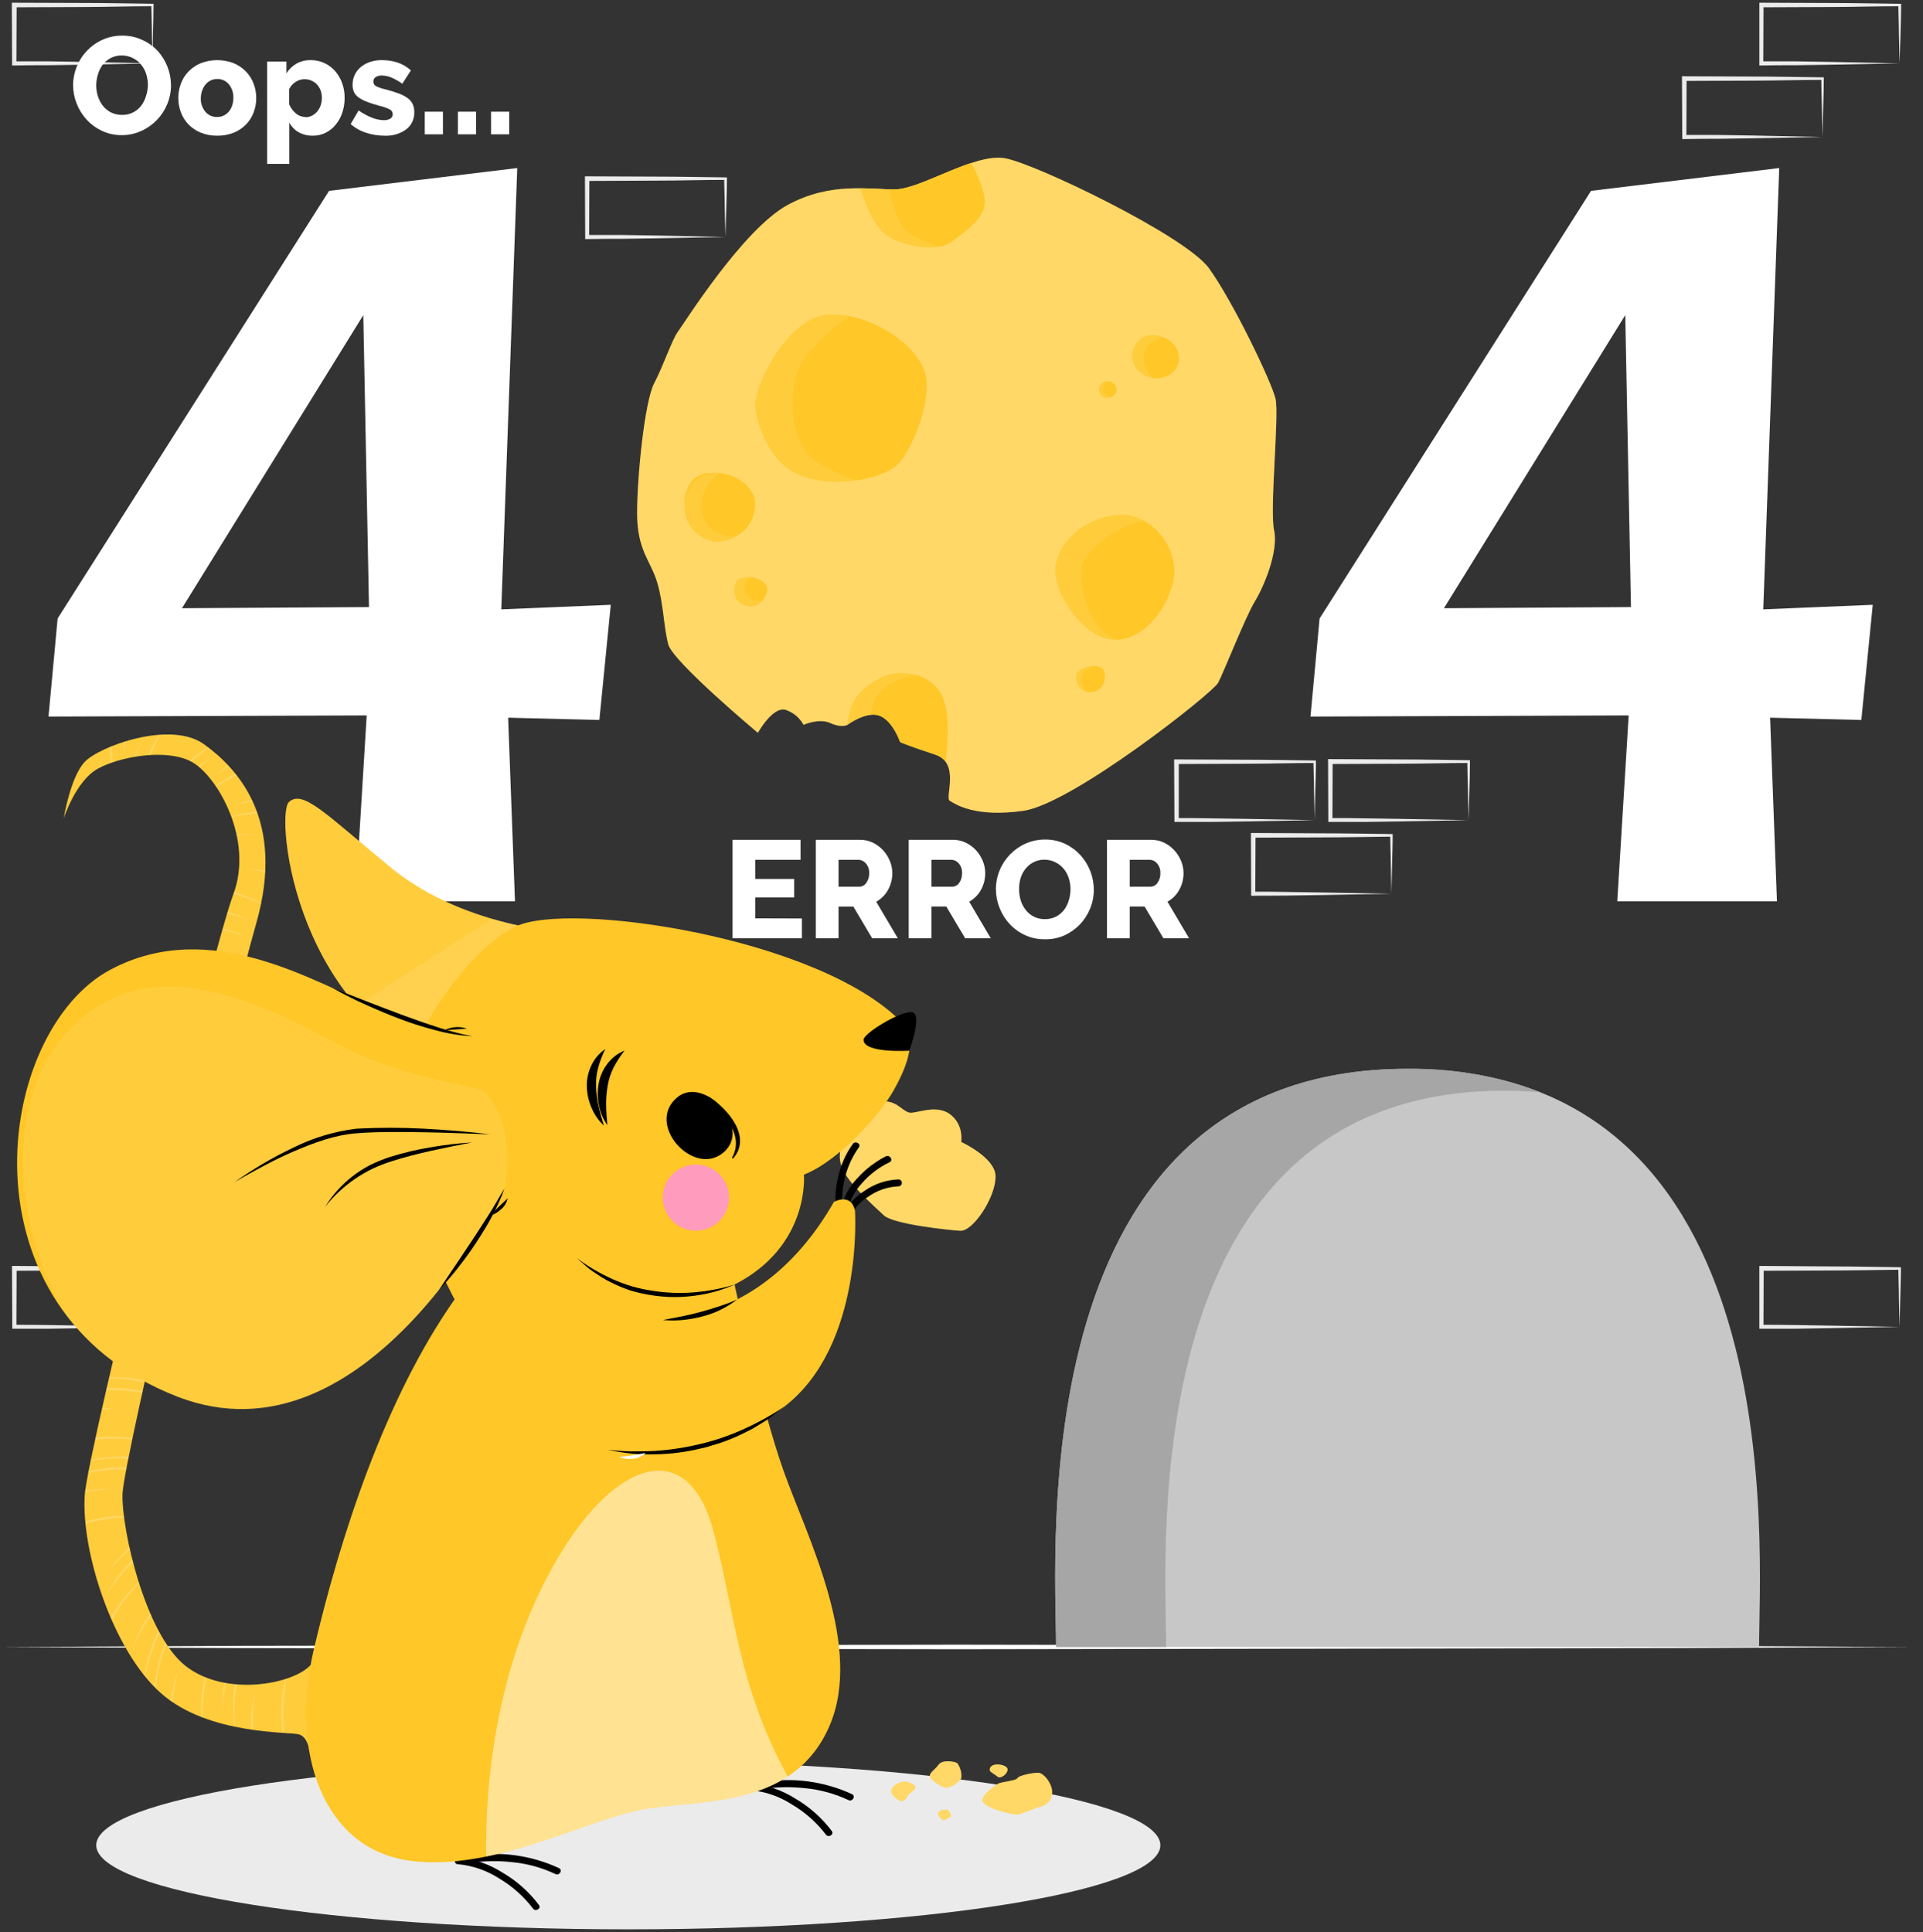<svg width="416" height="418" viewBox="0 0 416 418" fill="none" xmlns="http://www.w3.org/2000/svg">
<rect x="0" y="0" width="416" height="418" fill="#333333" stroke="none"/>
<path d="M12.467 133.812L71.188 41.291L111.897 36.356L108.443 131.838L132.129 130.852L129.661 155.771L109.923 155.277L111.404 195H76.862L79.33 154.784L10.493 155.031L12.467 133.812ZM78.59 68.183L39.36 131.592L79.823 131.345L78.59 68.183Z" fill="white"/>
<path d="M285.467 133.812L344.188 41.291L384.897 36.356L381.443 131.838L405.129 130.852L402.661 155.771L382.923 155.277L384.404 195H349.862L352.33 154.784L283.493 155.031L285.467 133.812ZM351.589 68.183L312.36 131.592L352.823 131.345L351.589 68.183Z" fill="white"/>
<path d="M49.641 271.14L34.801 271.42L27.291 271.54C24.781 271.54 22.291 271.54 19.741 271.54H19.301V271.09V258.46V258H19.801L34.751 258.07C39.751 258.07 44.751 258.18 49.751 258.23H50.021V258.5C50.021 260.64 49.931 262.77 49.891 264.88L49.641 271.14ZM49.641 271.14L49.491 264.77C49.491 262.67 49.381 260.58 49.361 258.51L49.641 258.78C44.641 258.84 39.641 258.94 34.641 258.95L19.741 259L20.241 258.5L20.191 271.13L19.741 270.69C22.211 270.69 24.671 270.69 27.141 270.74L34.571 270.86L49.641 271.14Z" fill="#EBEBEB"/>
<path d="M33 287.071L18.17 287.351L10.65 287.471C8.14 287.471 5.65 287.471 3.1 287.471H2.66V287.021L2.6 274.391V273.891H3.1L18 274.001C23 274.001 28 274.121 32.95 274.171H33.22V274.441C33.22 276.581 33.14 278.711 33.09 280.821L33 287.071ZM33 287.071L32.86 280.701C32.86 278.601 32.75 276.511 32.73 274.441L33 274.711C28 274.771 23 274.871 18.05 274.881L3.1 274.941L3.6 274.441L3.55 287.071L3.1 286.631C5.57 286.631 8.03 286.631 10.5 286.681L17.94 286.801L33 287.071Z" fill="#EBEBEB"/>
<path d="M33.001 13.71L18.131 14L10.611 14.11C8.101 14.11 5.611 14.11 3.061 14.17H2.621V13.72L2.561 1.09V0.59H3.061L18 0.64C23 0.64 28 0.76 32.95 0.81H33.221V1.08C33.221 3.22 33.141 5.35 33.09 7.46L33.001 13.71ZM33.001 13.71L32.861 7.34C32.861 5.24 32.751 3.15 32.73 1.08L33.001 1.35C28 1.35 23 1.51 18.05 1.52L3.101 1.58L3.601 1.08L3.551 13.71L3.101 13.27C5.571 13.27 8.031 13.27 10.501 13.27L17.941 13.39L33.001 13.71Z" fill="#EBEBEB"/>
<path d="M410.94 13.71L396.1 14L388.59 14.11C386.08 14.11 383.59 14.11 381.04 14.17H380.6V13.72V1.09V0.59H381.1L396.05 0.65C401.05 0.65 406.05 0.77 411 0.82H411.27V1.09C411.27 3.23 411.18 5.36 411.14 7.47L410.94 13.71ZM410.94 13.71L410.79 7.34C410.79 5.24 410.68 3.15 410.66 1.08L410.94 1.35C405.94 1.35 400.94 1.51 395.99 1.52L381 1.58L381.5 1.08L381.45 13.71L381 13.27C383.47 13.27 385.93 13.27 388.4 13.27L395.83 13.39L410.94 13.71Z" fill="#EBEBEB"/>
<path d="M394.261 29.64L379.431 29.92L371.911 30.03C369.401 30.03 366.911 30.03 364.361 30.09H363.921V29.64L363.861 17V16.5H364.361L379.311 16.56C384.311 16.56 389.311 16.68 394.261 16.73H394.541V17C394.541 19.14 394.461 21.27 394.411 23.38L394.261 29.64ZM394.261 29.64L394.121 23.27C394.071 21.16 394.011 19.08 393.991 17.01L394.261 17.28C389.261 17.28 384.261 17.44 379.311 17.45L364.361 17.51L364.861 17.01L364.811 29.64L364.361 29.2C366.831 29.2 369.291 29.2 371.761 29.2L379.201 29.32L394.261 29.64Z" fill="#EBEBEB"/>
<path d="M317.691 177.44L302.861 177.72L295.341 177.83C292.831 177.83 290.341 177.83 287.801 177.83H287.351V177.38L287.301 164.74V164.24H287.811L302.751 164.31C307.751 164.31 312.751 164.42 317.701 164.47H318.001V164.74C318.001 166.88 317.921 169.01 317.871 171.12L317.691 177.44ZM317.691 177.44L317.551 171.06C317.501 168.96 317.441 166.88 317.421 164.8L317.691 165.08C312.691 165.08 307.691 165.24 302.741 165.24L287.801 165.3L288.291 164.8L288.241 177.44L287.801 176.99C290.261 176.99 292.721 176.99 295.191 177.05L302.631 177.16L317.691 177.44Z" fill="#EBEBEB"/>
<path d="M301.001 193.371L286.171 193.651L278.661 193.761C276.151 193.811 273.661 193.761 271.111 193.811H270.661V193.361L270.611 180.721V180.221H271.111L286.061 180.291C291.061 180.291 296.061 180.401 301.001 180.451H301.281V180.721C301.281 182.861 301.191 184.991 301.151 187.101L301.001 193.371ZM301.001 193.371L300.861 186.991C300.861 184.891 300.751 182.811 300.731 180.731L301.001 181.011C296.001 181.061 291.001 181.171 286.061 181.171L271.111 181.231L271.611 180.731L271.551 193.371L271.111 192.921C273.571 192.921 276.041 192.921 278.511 192.981L285.941 193.091L301.001 193.371Z" fill="#EBEBEB"/>
<path d="M284.4 177.441L269.57 177.721L262.06 177.831C259.54 177.831 257.06 177.831 254.51 177.831H254.06V177.381L254 164.801V164.301H254.51L269.45 164.371C274.45 164.371 279.45 164.481 284.4 164.531H284.68V164.801C284.68 166.941 284.59 169.071 284.54 171.181L284.4 177.441ZM284.4 177.441L284.26 171.061C284.26 168.961 284.15 166.881 284.13 164.801L284.4 165.081C279.4 165.081 274.4 165.241 269.45 165.241L254.51 165.301L255.01 164.801L255 177.441L254.56 176.991C257.02 176.991 259.48 176.991 261.96 177.051L269.39 177.161L284.4 177.441Z" fill="#EBEBEB"/>
<path d="M410.94 287.071L396.1 287.351L388.59 287.471C386.08 287.471 383.59 287.471 381.04 287.471H380.6V287.021V274.391V273.891H381.1L396 274.001C401 274.001 406 274.121 410.95 274.171H411.22V274.441C411.22 276.581 411.13 278.711 411.09 280.821L410.94 287.071ZM410.94 287.071L410.79 280.701C410.79 278.601 410.68 276.511 410.66 274.441L410.94 274.711C405.94 274.771 400.94 274.871 395.99 274.881L381.04 274.941L381.54 274.441L381.49 287.071L381.04 286.631C383.51 286.631 385.97 286.631 388.44 286.681L395.87 286.801L410.94 287.071Z" fill="#EBEBEB"/>
<path d="M156.931 51.28L142.091 51.56L134.581 51.67C132.071 51.67 129.581 51.67 127.031 51.73H126.591V51.28L126.541 38.65V38.15H127.041L141.991 38.21C146.991 38.21 151.991 38.32 156.991 38.38H157.261V38.65C157.261 40.79 157.171 42.92 157.131 45.02L156.931 51.28ZM156.931 51.28L156.781 44.91C156.781 42.8 156.671 40.72 156.651 38.65L156.931 38.92C151.931 38.92 146.931 39.08 141.931 39.08L127.001 39.15L127.501 38.65L127.451 51.28L127.001 50.84C129.471 50.84 131.931 50.84 134.401 50.84L141.831 50.95L156.931 51.28Z" fill="#EBEBEB"/>
<path d="M0.369 356.33L52.029 356.08L103.689 356L206.999 355.83L310.309 355.99L361.969 356.08L413.629 356.33L361.969 356.57L310.309 356.66L206.999 356.82L103.689 356.66L52.029 356.57L0.369 356.33Z" fill="white"/>
<path d="M135.92 417.42C199.488 417.42 251.02 409.271 251.02 399.22C251.02 389.168 199.488 381.02 135.92 381.02C72.352 381.02 20.82 389.168 20.82 399.22C20.82 409.271 72.352 417.42 135.92 417.42Z" fill="#EBEBEB"/>
<path d="M380.541 356.33H228.461C228.461 335.75 220.701 231.24 304.461 231.24C388.221 231.24 380.541 335.75 380.541 356.33Z" fill="#C7C7C7"/>
<path d="M333.231 236.321C330.731 236.101 328.121 235.981 325.421 235.981C244.811 235.981 252.271 336.531 252.271 356.331H228.451C228.451 335.751 220.701 231.241 304.451 231.241C314.281 231.08 324.05 232.804 333.231 236.321Z" fill="#A6A6A6"/>
<path d="M170.351 44.37C179.681 39.27 188.011 41.05 193.671 40.97C199.331 40.89 210.821 33.06 217.421 34.24C224.021 35.42 256.381 51 261.501 58C266.621 65 275.141 82.73 275.941 86.31C276.741 89.89 274.641 110.11 275.621 114.74C276.601 119.37 273.421 126.91 271.441 130.15C269.461 133.39 264.691 145.52 263.511 147.73C262.331 149.94 232.001 173.91 221.381 175.42C210.761 176.93 206.631 173.92 205.471 173.26C204.311 172.6 207.811 165.05 202.301 163.26C196.791 161.47 194.731 160.57 194.731 160.57C194.731 160.57 193.171 155.94 190.271 154.85C187.371 153.76 183.271 156.85 183.271 156.85C183.271 156.85 182.031 157.54 179.621 156.43C177.211 155.32 173.831 156.81 173.831 156.81C173.011 155.313 171.664 154.172 170.051 153.61C167.241 152.61 163.951 158.55 163.951 158.55C163.951 158.55 145.581 143.19 144.571 139.42C143.561 135.65 143.571 130.64 142.161 125.97C140.751 121.3 137.881 119.11 137.831 111.27C137.781 103.43 139.451 86.87 141.511 82.94C143.571 79.01 145.371 73.49 146.661 71.76C147.951 70.03 160.701 49.64 170.351 44.37Z" fill="#FFC727"/>
<g opacity="0.3">
<path d="M170.351 44.37C179.681 39.27 188.011 41.05 193.671 40.97C199.331 40.89 210.821 33.06 217.421 34.24C224.021 35.42 256.381 51 261.501 58C266.621 65 275.141 82.73 275.941 86.31C276.741 89.89 274.641 110.11 275.621 114.74C276.601 119.37 273.421 126.91 271.441 130.15C269.461 133.39 264.691 145.52 263.511 147.73C262.331 149.94 232.001 173.91 221.381 175.42C210.761 176.93 206.631 173.92 205.471 173.26C204.311 172.6 207.811 165.05 202.301 163.26C196.791 161.47 194.731 160.57 194.731 160.57C194.731 160.57 193.171 155.94 190.271 154.85C187.371 153.76 183.271 156.85 183.271 156.85C183.271 156.85 182.031 157.54 179.621 156.43C177.211 155.32 173.831 156.81 173.831 156.81C173.011 155.313 171.664 154.172 170.051 153.61C167.241 152.61 163.951 158.55 163.951 158.55C163.951 158.55 145.581 143.19 144.571 139.42C143.561 135.65 143.571 130.64 142.161 125.97C140.751 121.3 137.881 119.11 137.831 111.27C137.781 103.43 139.451 86.87 141.511 82.94C143.571 79.01 145.371 73.49 146.661 71.76C147.951 70.03 160.701 49.64 170.351 44.37Z" fill="white"/>
</g>
<path d="M233 145.629C234.54 143.749 238.47 143.439 238.93 145.459C239.39 147.479 238.34 149.809 235.67 149.749C233 149.689 232.4 146.389 233 145.629Z" fill="#FFC727"/>
<path opacity="0.1" d="M235.37 149.72C232.98 149.42 232.43 146.36 233.03 145.63C233.499 145.125 234.069 144.726 234.704 144.458C235.338 144.191 236.022 144.062 236.71 144.08C236.02 144.33 234.36 145.18 234.11 146.21C233.86 147.24 233.78 149 235.37 149.72Z" fill="white"/>
<path d="M149 105.12C151.64 99.95 160.31 102.68 161.08 107.34C161.85 112 157.21 115.34 153.88 115.1C150.55 114.86 146.13 110.78 149 105.12Z" fill="#FFC727"/>
<path d="M245.111 111.659C240.961 110.359 230.531 113.029 228.411 121.999C227.201 127.119 233.771 137.799 240.501 138.379C247.231 138.959 252.211 131.969 253.711 126.239C255.211 120.509 251.471 113.649 245.111 111.659Z" fill="#FFC727"/>
<path opacity="0.1" d="M242.111 138.369C241.575 138.424 241.036 138.424 240.501 138.369C233.771 137.789 227.201 127.109 228.411 121.989C230.521 112.989 240.961 110.339 245.111 111.649C245.883 111.905 246.627 112.24 247.331 112.649C241.951 113.649 234.561 119.039 233.951 122.879C233.301 126.999 236.161 137.429 242.111 138.369Z" fill="white"/>
<path d="M213.001 44.12C212.661 47.55 209.001 49.88 206.001 52.21C203.001 54.54 197.001 53.54 192.811 51.55C188.621 49.56 186.161 41.35 186.271 40.74C189.031 40.74 191.511 41 193.621 40.97C197.511 40.97 204.181 37.18 210.111 35.25C211.341 37.56 213.261 41.72 213.001 44.12Z" fill="#FFC727"/>
<path opacity="0.1" d="M203.7 53.28C200.52 54.06 196.14 53.1 192.85 51.55C188.64 49.55 186.2 41.35 186.31 40.74C188.51 40.74 190.53 40.91 192.31 40.96C192.83 43.1 194.24 48.34 195.81 49.74C197.84 51.52 201.59 53.2 203.7 53.28Z" fill="white"/>
<path d="M246.831 73.27C249.621 71.27 254.701 73.27 255.041 77.191C255.381 81.111 250.271 83.361 246.831 80.701C246.242 80.276 245.763 79.718 245.433 79.072C245.102 78.426 244.93 77.711 244.93 76.986C244.93 76.26 245.102 75.545 245.433 74.899C245.763 74.253 246.242 73.695 246.831 73.27Z" fill="#FFC727"/>
<path opacity="0.1" d="M247.721 75.93C247.141 78.09 247.401 79.61 249.431 81.8C248.483 81.668 247.586 81.289 246.831 80.7C246.242 80.276 245.763 79.718 245.433 79.072C245.102 78.426 244.93 77.711 244.93 76.985C244.93 76.26 245.102 75.545 245.433 74.899C245.763 74.253 246.242 73.695 246.831 73.27C247.574 72.806 248.423 72.539 249.297 72.493C250.172 72.448 251.044 72.626 251.831 73.01C251.631 72.92 248.301 73.77 247.721 75.93Z" fill="white"/>
<path d="M204.571 164.7C203.951 164.029 203.17 163.526 202.301 163.24C196.781 161.43 194.731 160.55 194.731 160.55C194.731 160.55 193.171 155.92 190.271 154.83C187.371 153.74 183.271 156.83 183.271 156.83C183.941 151.14 186.371 148.83 190.471 146.67C194.571 144.51 201.781 145.49 204.001 151.04C205.581 154.92 205.001 161.2 204.571 164.7Z" fill="#FFC727"/>
<path opacity="0.1" d="M198.41 146.13C196.735 146.212 195.097 146.65 193.604 147.414C192.111 148.177 190.797 149.25 189.75 150.56C189.04 151.813 188.595 153.198 188.44 154.63C186.58 154.966 184.826 155.737 183.32 156.88C183.99 151.19 186.42 148.88 190.52 146.72C192.982 145.535 195.8 145.324 198.41 146.13Z" fill="white"/>
<path d="M175.26 69.18C168.01 73.18 163.1 84.31 163.37 88.02C163.64 91.73 166.11 97.67 169.31 100.5C176.51 106.87 190.71 103.95 194.16 100.5C197.61 97.05 201.49 86.45 200.26 81.25C198.21 72.56 182.67 65.11 175.26 69.18Z" fill="#FFC727"/>
<path opacity="0.1" d="M185.27 103.941C179.88 104.751 173.44 104.161 169.27 100.501C166.07 97.671 163.59 91.741 163.33 88.031C163.07 84.321 167.97 73.161 175.22 69.181C177.5 67.931 180.54 67.771 183.72 68.401C179.98 71.151 173.81 76.231 172.46 80.681C170.46 87.171 171.65 93.941 174.46 97.871C176.32 100.381 181.66 102.641 185.27 103.941Z" fill="white"/>
<path d="M159.5 115.869C158.133 116.795 156.511 117.27 154.86 117.229C150.97 116.969 145.81 112.229 149.16 105.589C149.773 104.441 150.728 103.513 151.893 102.934C153.059 102.355 154.375 102.154 155.66 102.359C159.17 102.669 162.73 105.049 163.26 108.179C163.473 109.69 163.229 111.23 162.558 112.6C161.888 113.971 160.823 115.11 159.5 115.869Z" fill="#FFC727"/>
<path opacity="0.1" d="M159.5 115.869C158.133 116.795 156.511 117.27 154.86 117.229C150.97 116.969 145.81 112.229 149.16 105.589C149.773 104.441 150.728 103.513 151.893 102.934C153.059 102.355 154.375 102.154 155.66 102.359C154.15 103.509 151.77 105.849 151.77 109.129C151.77 113.939 154.77 115.129 156.62 115.779C157.56 116.037 158.547 116.068 159.5 115.869Z" fill="white"/>
<path d="M240.61 85.811C240.26 86.057 239.834 86.172 239.408 86.136C238.981 86.1 238.581 85.914 238.278 85.612C237.975 85.31 237.787 84.91 237.749 84.484C237.711 84.058 237.825 83.632 238.07 83.281C238.221 82.998 238.456 82.77 238.743 82.626C239.029 82.483 239.353 82.432 239.67 82.481C240.092 82.493 240.5 82.64 240.834 82.898C241.168 83.157 241.412 83.515 241.53 83.921C241.584 84.292 241.525 84.67 241.361 85.007C241.196 85.344 240.935 85.624 240.61 85.811Z" fill="#FFC727"/>
<path opacity="0.1" d="M240.61 85.811C240.26 86.057 239.834 86.172 239.408 86.136C238.981 86.1 238.581 85.914 238.278 85.612C237.975 85.31 237.787 84.91 237.749 84.484C237.711 84.058 237.825 83.632 238.07 83.281C238.221 82.998 238.456 82.77 238.743 82.626C239.029 82.483 239.353 82.432 239.67 82.481C239.387 82.664 239.149 82.91 238.976 83.2C238.803 83.489 238.698 83.814 238.67 84.151C238.638 84.521 238.741 84.891 238.96 85.192C239.178 85.493 239.498 85.706 239.86 85.791C240.104 85.859 240.362 85.866 240.61 85.811Z" fill="white"/>
<path d="M159.841 125.24C162.321 124.08 166.481 125.66 165.961 127.94C165.441 130.22 163.261 132.09 160.561 130.74C157.861 129.39 158.831 125.72 159.841 125.24Z" fill="#FFC727"/>
<path opacity="0.1" d="M164.881 130C164.352 130.597 163.633 130.992 162.846 131.12C162.059 131.248 161.252 131.099 160.561 130.7C157.871 129.35 158.821 125.7 159.841 125.2C160.598 124.869 161.429 124.741 162.251 124.83C161.555 125.49 161.107 126.369 160.981 127.32C161.001 128.87 163.001 130.43 164.881 130Z" fill="white"/>
<path d="M173.471 198.719V202.999H158.471V181.699H173.181V186.019H163.391V190.159H171.801V194.159H163.391V198.689L173.471 198.719Z" fill="white"/>
<path d="M176.48 202.999V181.699H186.08C187.04 181.691 187.989 181.907 188.85 182.329C189.684 182.736 190.434 183.296 191.06 183.979C191.674 184.66 192.165 185.441 192.51 186.289C192.855 187.117 193.035 188.003 193.04 188.899C193.044 189.545 192.96 190.187 192.79 190.809C192.637 191.409 192.409 191.987 192.11 192.529C191.811 193.069 191.438 193.564 191 193.999C190.571 194.429 190.083 194.796 189.55 195.089L194.23 203.009H188.68L184.6 196.139H181.4V202.999H176.48ZM181.4 191.839H185.9C186.198 191.834 186.49 191.757 186.751 191.614C187.013 191.471 187.235 191.267 187.4 191.019C187.841 190.403 188.063 189.657 188.03 188.899C188.068 188.133 187.81 187.382 187.31 186.799C187.12 186.567 186.883 186.377 186.614 186.242C186.345 186.108 186.051 186.032 185.75 186.019H181.4V191.839Z" fill="white"/>
<path d="M196.58 202.999V181.699H206.17C207.133 181.691 208.085 181.906 208.95 182.329C209.784 182.736 210.533 183.296 211.16 183.979C211.774 184.66 212.264 185.441 212.61 186.289C212.952 187.117 213.129 188.004 213.13 188.899C213.131 189.543 213.053 190.184 212.9 190.809C212.735 191.407 212.503 191.983 212.21 192.529C211.913 193.065 211.543 193.556 211.11 193.989C210.68 194.419 210.192 194.786 209.66 195.079L214.33 202.999H208.79L204.71 196.129H201.5V202.999H196.58ZM201.5 191.839H206C206.298 191.834 206.59 191.757 206.851 191.614C207.112 191.471 207.335 191.267 207.5 191.019C207.933 190.4 208.151 189.655 208.12 188.899C208.16 188.134 207.906 187.383 207.41 186.799C207.219 186.566 206.98 186.375 206.709 186.24C206.438 186.106 206.142 186.031 205.84 186.019H201.5V191.839Z" fill="white"/>
<path d="M226.001 203.219C224.51 203.238 223.033 202.921 221.681 202.289C220.423 201.701 219.291 200.872 218.351 199.849C217.431 198.834 216.705 197.658 216.211 196.379C215.706 195.106 215.445 193.749 215.441 192.379C215.441 190.99 215.713 189.614 216.241 188.329C217.284 185.746 219.288 183.667 221.831 182.529C223.171 181.929 224.624 181.626 226.091 181.639C227.586 181.622 229.066 181.94 230.421 182.569C231.68 183.166 232.811 184.002 233.751 185.029C234.667 186.05 235.389 187.23 235.881 188.509C236.371 189.786 236.622 191.142 236.621 192.509C236.625 193.898 236.357 195.274 235.831 196.559C235.316 197.834 234.567 199.001 233.621 199.999C232.664 201 231.523 201.808 230.261 202.379C228.92 202.968 227.466 203.255 226.001 203.219ZM220.461 192.419C220.461 193.229 220.579 194.034 220.811 194.809C221.04 195.552 221.402 196.247 221.881 196.859C222.369 197.496 223 198.008 223.723 198.356C224.445 198.703 225.24 198.876 226.041 198.859C226.896 198.877 227.742 198.681 228.501 198.289C229.177 197.925 229.767 197.42 230.231 196.809C230.685 196.184 231.024 195.483 231.231 194.739C231.462 193.974 231.58 193.179 231.581 192.379C231.585 191.571 231.46 190.768 231.211 189.999C230.982 189.27 230.616 188.591 230.131 187.999C229.655 187.411 229.058 186.93 228.381 186.589C227.646 186.206 226.83 186.004 226.001 185.999C225.151 185.978 224.308 186.171 223.551 186.559C222.876 186.915 222.283 187.409 221.811 188.009C221.335 188.624 220.979 189.323 220.761 190.069C220.547 190.834 220.446 191.626 220.461 192.419Z" fill="white"/>
<path d="M239.471 202.999V181.699H249.071C250.034 181.691 250.986 181.906 251.851 182.329C252.681 182.736 253.428 183.296 254.051 183.979C254.671 184.657 255.165 185.439 255.511 186.289C255.853 187.117 256.029 188.004 256.031 188.899C256.033 189.544 255.952 190.186 255.791 190.809C255.634 191.41 255.402 191.987 255.101 192.529C254.515 193.608 253.63 194.494 252.551 195.079L257.231 202.999H251.681L247.601 196.129H244.391V202.999H239.471ZM244.391 191.839H248.891C249.188 191.834 249.48 191.757 249.742 191.614C250.003 191.471 250.226 191.267 250.391 191.019C250.831 190.403 251.053 189.657 251.021 188.899C251.058 188.133 250.8 187.382 250.301 186.799C250.111 186.566 249.874 186.375 249.605 186.241C249.336 186.106 249.041 186.031 248.741 186.019H244.391V191.839Z" fill="white"/>
<path d="M26.37 29.24C24.879 29.259 23.402 28.941 22.05 28.31C20.791 27.718 19.66 26.886 18.721 25.86C17.8 24.848 17.075 23.675 16.581 22.4C16.075 21.127 15.814 19.77 15.81 18.4C15.816 17.027 16.088 15.669 16.61 14.4C17.649 11.811 19.653 9.727 22.201 8.59C23.541 7.993 24.994 7.693 26.46 7.71C27.952 7.691 29.429 8.009 30.78 8.64C32.034 9.202 33.165 10.004 34.111 11C35.029 12.018 35.752 13.198 36.24 14.48C36.737 15.755 36.992 17.111 36.99 18.48C36.988 19.852 36.72 21.21 36.2 22.48C35.159 25.062 33.165 27.146 30.631 28.3C29.297 28.923 27.842 29.244 26.37 29.24ZM20.82 18.44C20.819 19.247 20.94 20.049 21.18 20.82C21.409 21.566 21.771 22.264 22.25 22.88C22.722 23.482 23.319 23.974 24 24.32C24.745 24.69 25.569 24.875 26.401 24.86C27.256 24.88 28.102 24.684 28.86 24.29C29.541 23.925 30.135 23.416 30.601 22.8C31.054 22.175 31.393 21.474 31.601 20.73C31.848 19.97 31.983 19.178 32.001 18.38C31.995 17.572 31.867 16.769 31.62 16C31.391 15.27 31.025 14.592 30.541 14C30.064 13.411 29.467 12.93 28.791 12.59C28.052 12.205 27.233 12.003 26.401 12C25.554 11.977 24.715 12.166 23.96 12.55C23.286 12.906 22.693 13.4 22.221 14C21.767 14.6 21.428 15.277 21.221 16C20.965 16.788 20.83 17.611 20.82 18.44Z" fill="white"/>
<path d="M47 29.36C45.775 29.381 44.557 29.157 43.42 28.7C42.42 28.293 41.514 27.683 40.76 26.91C40.043 26.162 39.488 25.273 39.13 24.3C38.384 22.297 38.384 20.093 39.13 18.09C39.488 17.117 40.043 16.228 40.76 15.48C41.516 14.706 42.421 14.094 43.42 13.68C45.72 12.786 48.271 12.786 50.57 13.68C51.562 14.096 52.46 14.709 53.21 15.48C53.93 16.23 54.492 17.118 54.86 18.09C55.24 19.083 55.434 20.137 55.43 21.2C55.435 22.258 55.249 23.308 54.88 24.3C54.519 25.273 53.961 26.162 53.24 26.91C52.49 27.683 51.588 28.293 50.59 28.7C49.449 29.157 48.229 29.381 47 29.36ZM43.44 21.2C43.384 22.29 43.741 23.361 44.44 24.2C44.756 24.566 45.15 24.855 45.593 25.048C46.036 25.24 46.517 25.329 47 25.31C47.477 25.315 47.949 25.212 48.38 25.01C48.802 24.81 49.176 24.524 49.48 24.17C49.804 23.783 50.052 23.339 50.21 22.86C50.394 22.326 50.486 21.765 50.48 21.2C50.533 20.11 50.176 19.04 49.48 18.2C49.175 17.843 48.794 17.558 48.365 17.366C47.936 17.174 47.47 17.08 47 17.09C46.526 17.087 46.056 17.187 45.624 17.384C45.192 17.581 44.809 17.869 44.5 18.23C44.174 18.613 43.923 19.054 43.76 19.53C43.559 20.064 43.451 20.629 43.44 21.2Z" fill="white"/>
<path d="M67.711 29.36C66.623 29.388 65.547 29.129 64.591 28.61C63.737 28.116 63.043 27.387 62.591 26.51V35.45H57.791V13.31H61.961V15.86C62.507 14.994 63.255 14.273 64.141 13.76C65.09 13.24 66.159 12.981 67.241 13.01C68.252 12.999 69.254 13.214 70.171 13.64C71.05 14.05 71.836 14.636 72.481 15.36C73.144 16.118 73.659 16.993 74.001 17.94C74.375 18.965 74.561 20.049 74.551 21.14C74.562 22.251 74.39 23.355 74.041 24.41C73.723 25.354 73.235 26.232 72.601 27C72.012 27.723 71.275 28.313 70.441 28.73C69.594 29.152 68.658 29.368 67.711 29.36ZM66.091 25.36C66.589 25.364 67.081 25.244 67.521 25.01C67.95 24.782 68.33 24.473 68.641 24.1C68.97 23.704 69.222 23.25 69.381 22.76C69.551 22.244 69.635 21.703 69.631 21.16C69.638 20.611 69.543 20.065 69.351 19.55C69.173 19.081 68.908 18.651 68.571 18.28C68.236 17.917 67.827 17.63 67.371 17.44C66.89 17.238 66.373 17.136 65.851 17.14C65.175 17.143 64.514 17.345 63.951 17.72C63.345 18.105 62.86 18.652 62.551 19.3V22.54C62.862 23.319 63.364 24.006 64.011 24.54C64.59 25.036 65.328 25.309 66.091 25.31V25.36Z" fill="white"/>
<path d="M83.161 29.36C81.802 29.362 80.451 29.142 79.161 28.71C77.941 28.328 76.816 27.691 75.861 26.84L77.571 23.9C78.448 24.514 79.39 25.027 80.381 25.43C81.21 25.785 82.1 25.978 83.001 26C83.503 26.029 84.002 25.914 84.441 25.67C84.611 25.567 84.748 25.419 84.838 25.242C84.928 25.066 84.967 24.868 84.951 24.67C84.948 24.46 84.886 24.256 84.773 24.079C84.66 23.903 84.5 23.761 84.311 23.67C83.589 23.317 82.827 23.051 82.041 22.88C80.981 22.58 80.041 22.29 79.361 22.01C78.726 21.781 78.124 21.468 77.571 21.08C77.142 20.784 76.797 20.38 76.571 19.91C76.361 19.418 76.258 18.886 76.271 18.35C76.26 17.611 76.416 16.879 76.728 16.209C77.04 15.539 77.499 14.948 78.071 14.48C78.667 14.002 79.345 13.636 80.071 13.4C80.878 13.134 81.722 13.002 82.571 13.01C83.696 13.002 84.815 13.164 85.891 13.49C87.003 13.851 88.025 14.445 88.891 15.23L87.031 18.11C86.283 17.574 85.478 17.122 84.631 16.76C83.997 16.496 83.318 16.354 82.631 16.34C82.172 16.324 81.716 16.431 81.311 16.65C81.138 16.751 80.996 16.898 80.901 17.074C80.805 17.251 80.761 17.45 80.771 17.65C80.763 17.856 80.814 18.06 80.919 18.237C81.023 18.415 81.177 18.558 81.361 18.65C82.054 18.975 82.782 19.217 83.531 19.37C84.493 19.619 85.441 19.919 86.371 20.27C87.039 20.514 87.668 20.85 88.241 21.27C88.691 21.604 89.051 22.044 89.291 22.55C89.523 23.09 89.636 23.673 89.621 24.26C89.649 24.978 89.505 25.692 89.201 26.343C88.896 26.993 88.44 27.562 87.871 28C86.502 28.977 84.84 29.457 83.161 29.36Z" fill="white"/>
<path d="M91.891 29.06V24.17H95.821V29.06H91.891Z" fill="white"/>
<path d="M99.061 29.06V24.17H103.001V29.06H99.061Z" fill="white"/>
<path d="M106.23 29.06V24.17H110.16V29.06H106.23Z" fill="white"/>
<path d="M207.74 266.28C205.27 266.14 193.31 264.88 191.22 262.96C185.52 257.72 182.22 254.32 181.73 251.09C181.27 248.22 183.53 242.79 183.58 239.84C183.63 236.89 188.64 238.5 190.36 238.32C193.92 237.96 194.71 240.02 196.58 240.69C197.88 241.16 202.31 238.78 205.44 241.02C208.57 243.26 207.94 247.07 207.94 247.07C207.94 247.07 215.23 250.41 215.36 254.39C215.5 258.89 210.52 266.44 207.74 266.28Z" fill="#FFC727"/>
<path opacity="0.3" d="M207.74 266.28C205.27 266.14 193.31 264.88 191.22 262.96C185.52 257.72 182.22 254.32 181.73 251.09C181.27 248.22 183.53 242.79 183.58 239.84C183.63 236.89 188.64 238.5 190.36 238.32C193.92 237.96 194.71 240.02 196.58 240.69C197.88 241.16 202.31 238.78 205.44 241.02C208.57 243.26 207.94 247.07 207.94 247.07C207.94 247.07 215.23 250.41 215.36 254.39C215.5 258.89 210.52 266.44 207.74 266.28Z" fill="white"/>
<path d="M67.319 360.111C63.689 364.351 48.859 367.271 40.149 360.441C31.439 353.611 26.269 330.911 26.499 323.261C26.729 315.611 49.089 222.001 55.449 199.701C61.809 177.401 51.449 166.311 44.159 161.041C36.869 155.771 21.449 161.511 18.329 164.841C15.209 168.171 13.799 177.001 13.799 177.001C13.799 177.001 16.379 169.001 21.089 166.351C25.799 163.701 36.149 161.821 41.569 164.881C46.989 167.941 54.929 181.571 50.479 193.481C46.029 205.391 18.999 313.431 18.329 323.531C17.559 335.661 24.389 357.031 34.739 366.261C45.089 375.491 62.859 374.621 64.739 375.261C66.619 375.901 66.899 378.641 66.899 378.641L67.319 360.111Z" fill="#FFC727"/>
<path opacity="0.1" d="M67.319 360.111C63.689 364.351 48.859 367.271 40.149 360.441C31.439 353.611 26.269 330.911 26.499 323.261C26.729 315.611 49.089 222.001 55.449 199.701C61.809 177.401 51.449 166.311 44.159 161.041C36.869 155.771 21.449 161.511 18.329 164.841C15.209 168.171 13.799 177.001 13.799 177.001C13.799 177.001 16.379 169.001 21.089 166.351C25.799 163.701 36.149 161.821 41.569 164.881C46.989 167.941 54.929 181.571 50.479 193.481C46.029 205.391 18.999 313.431 18.329 323.531C17.559 335.661 24.389 357.031 34.739 366.261C45.089 375.491 62.859 374.621 64.739 375.261C66.619 375.901 66.899 378.641 66.899 378.641L67.319 360.111Z" fill="white"/>
<g opacity="0.2">
<path d="M61.819 364.459C61.243 367.916 61.142 371.435 61.519 374.919H61.119C60.874 373.228 60.774 371.518 60.819 369.809C60.865 367.998 61.073 366.194 61.439 364.419C61.519 364.049 61.599 363.679 61.689 363.309L62.059 363.189C61.999 363.589 61.889 363.999 61.819 364.459Z" fill="white"/>
<path d="M48.838 364.121L48.718 364.811C48.422 366.578 48.232 368.361 48.148 370.151C48.148 369.251 48.078 368.351 48.148 367.451C48.218 366.551 48.248 365.651 48.378 364.751L48.468 364.051L48.838 364.121Z" fill="white"/>
<path d="M50.849 373.581C50.849 373.771 50.849 373.951 50.849 374.141C50.849 373.951 50.789 373.761 50.769 373.571C50.659 372.871 50.559 372.171 50.499 371.461C50.499 370.561 50.379 369.661 50.409 368.751C50.415 367.29 50.535 365.832 50.769 364.391H51.259C51.007 365.825 50.85 367.275 50.789 368.731C50.713 370.347 50.733 371.967 50.849 373.581Z" fill="white"/>
<path d="M54.739 371.539C54.739 372.446 54.739 373.356 54.739 374.269L54.279 374.199C54.279 373.299 54.279 372.409 54.279 371.519C54.363 369.716 54.665 367.93 55.179 366.199C54.884 367.964 54.736 369.75 54.739 371.539Z" fill="white"/>
<path d="M44.7 363C44.52 363.84 44.36 364.69 44.25 365.54C43.983 367.308 43.846 369.092 43.84 370.88C43.84 371.12 43.84 371.35 43.84 371.59L43.49 371.46C43.49 371.27 43.49 371.07 43.49 370.88C43.429 369.071 43.53 367.261 43.79 365.47C43.918 364.582 44.091 363.701 44.31 362.83L44.7 363Z" fill="white"/>
<path d="M34.569 353.29C34.442 353.55 34.322 353.81 34.209 354.07C32.944 356.854 32.014 359.777 31.439 362.78L31.299 362.61C31.299 362.28 31.379 361.95 31.429 361.61C31.589 360.73 31.729 359.83 31.969 358.96C32.416 357.206 33.012 355.493 33.749 353.84C33.919 353.47 34.099 353.1 34.279 352.74L34.569 353.29Z" fill="white"/>
<path d="M35.999 355.73C35.689 356.5 35.419 357.28 35.179 358.07C34.656 359.767 34.262 361.502 33.999 363.26C33.879 363.92 33.779 364.57 33.709 365.26C33.617 365.171 33.531 365.078 33.449 364.98C33.476 364.394 33.532 363.81 33.619 363.23C33.854 361.432 34.246 359.659 34.789 357.93C35.079 357.03 35.399 356.14 35.789 355.27C35.819 355.41 35.919 355.57 35.999 355.73Z" fill="white"/>
<path d="M38.668 361.24C38.137 362.955 37.753 364.711 37.518 366.49C37.438 367.08 37.368 367.67 37.318 368.26L36.898 368C36.958 367.49 37.038 367 37.138 366.46C37.438 364.665 37.952 362.913 38.668 361.24Z" fill="white"/>
<path d="M32.73 349.531C32.081 350.408 31.48 351.319 30.93 352.261C30.01 353.792 29.178 355.375 28.439 357.001C28.739 356.161 29.029 355.301 29.439 354.471C29.849 353.641 30.189 352.831 30.64 352.051C31.206 351.006 31.848 350.003 32.559 349.051C32.579 349.201 32.65 349.371 32.73 349.531Z" fill="white"/>
<path d="M28.109 335.271C27.739 335.601 27.369 335.931 27.009 336.271C25.707 337.501 24.472 338.799 23.309 340.161C23.839 339.441 24.309 338.691 24.929 338.001C25.549 337.311 26.099 336.621 26.749 336.001C27.149 335.581 27.569 335.181 27.999 334.811C27.999 335.001 28.079 335.111 28.109 335.271Z" fill="white"/>
<path d="M28.779 337.999C27.889 338.848 27.05 339.749 26.269 340.699C25.115 342.07 24.04 343.506 23.049 344.999C23.489 344.209 23.909 343.409 24.399 342.659C24.889 341.909 25.399 341.149 25.969 340.449C26.783 339.384 27.675 338.381 28.639 337.449C28.689 337.639 28.729 337.819 28.779 337.999Z" fill="white"/>
<path d="M30.108 342.55C29.259 343.407 28.457 344.312 27.709 345.26C26.595 346.649 25.592 348.124 24.709 349.67C24.538 349.95 24.378 350.23 24.218 350.51L23.979 349.95C24.069 349.77 24.178 349.59 24.279 349.41C25.192 347.852 26.239 346.376 27.409 345C28.222 344.053 29.105 343.167 30.049 342.35L30.108 342.55Z" fill="white"/>
<path d="M26.838 328.32C25.106 328.389 23.381 328.589 21.678 328.92C20.608 329.11 19.538 329.34 18.488 329.63C18.488 329.48 18.488 329.33 18.488 329.18C19.488 328.88 20.568 328.64 21.628 328.43C23.343 328.108 25.084 327.941 26.828 327.93C26.808 328.06 26.818 328.19 26.838 328.32Z" fill="white"/>
<path d="M27.858 315.12C27.858 315.28 27.788 315.44 27.759 315.6C26.489 315.53 25.218 315.53 23.948 315.6C22.502 315.649 21.059 315.783 19.628 316C19.624 315.964 19.624 315.927 19.628 315.89C20.159 315.76 20.678 315.64 21.218 315.55C22.108 315.42 23.009 315.27 23.909 315.21C25.222 315.09 26.541 315.06 27.858 315.12Z" fill="white"/>
<path d="M27.398 317.469L27.308 317.939C26.818 317.939 26.308 317.939 25.838 317.939C24.052 317.964 22.27 318.124 20.508 318.419C20.028 318.489 19.558 318.569 19.088 318.659C19.088 318.549 19.088 318.439 19.158 318.329C19.578 318.219 20.008 318.119 20.438 318.039C22.214 317.685 24.017 317.484 25.828 317.439C26.348 317.439 26.878 317.449 27.398 317.469Z" fill="white"/>
<path d="M23.939 322.25C22.149 322.3 20.366 322.497 18.609 322.84L18.389 322.89C18.389 322.77 18.389 322.63 18.389 322.49H18.489C20.289 322.191 22.119 322.111 23.939 322.25Z" fill="white"/>
<path d="M28.679 311.121C28.679 311.241 28.629 311.351 28.609 311.461C28.299 311.461 27.979 311.391 27.669 311.371C25.888 311.241 24.1 311.241 22.319 311.371C21.729 311.371 21.149 311.451 20.559 311.521C20.559 311.351 20.639 311.191 20.669 311.031C21.209 310.971 21.749 310.921 22.289 310.881C24.096 310.767 25.91 310.814 27.709 311.021L28.679 311.121Z" fill="white"/>
<path d="M31.389 298.62C31.389 298.78 31.319 298.95 31.279 299.11C29.596 298.734 27.888 298.483 26.169 298.36C25.299 298.28 24.419 298.24 23.549 298.24L23.609 297.99C24.469 297.99 25.329 297.92 26.199 297.99C27.943 298.055 29.68 298.265 31.389 298.62Z" fill="white"/>
<path d="M30.878 300.93C30.878 301.08 30.808 301.23 30.779 301.37C29.787 301.179 28.785 301.043 27.779 300.96C26.185 300.785 24.581 300.725 22.979 300.78C22.979 300.64 23.049 300.5 23.078 300.36C24.662 300.278 26.25 300.312 27.828 300.46C28.853 300.563 29.871 300.72 30.878 300.93Z" fill="white"/>
<path d="M25.359 305C24.253 304.895 23.141 304.855 22.029 304.88C22.048 304.785 22.071 304.692 22.099 304.6C23.195 304.642 24.286 304.776 25.359 305Z" fill="white"/>
<path d="M34.379 285.42C34.379 285.54 34.379 285.65 34.299 285.77C32.679 285.44 31.029 285.27 29.379 285.09C30.279 285.09 31.179 285.09 32.079 285.16C32.979 285.23 33.619 285.29 34.379 285.42Z" fill="white"/>
<path d="M33.849 287.729C33.849 287.889 33.779 288.039 33.739 288.189C32.739 288.009 31.739 287.889 30.669 287.809C29.127 287.672 27.577 287.626 26.029 287.669C26.034 287.643 26.034 287.616 26.029 287.589C26.669 287.519 27.319 287.449 27.969 287.419C28.869 287.419 29.769 287.359 30.679 287.419C31.741 287.461 32.8 287.565 33.849 287.729Z" fill="white"/>
<path d="M33.078 292.339L32.808 292.279C31.161 291.93 29.489 291.713 27.808 291.629C26.928 291.629 26.048 291.559 25.158 291.569C25.158 291.419 25.228 291.269 25.268 291.119C26.128 291.119 26.988 291.169 27.838 291.249C29.537 291.397 31.213 291.732 32.838 292.249L33.078 292.339Z" fill="white"/>
<path d="M35.379 281.11C35.379 281.27 35.299 281.43 35.269 281.58C34.889 281.49 34.509 281.42 34.129 281.36C32.376 281.03 30.602 280.83 28.819 280.76C28.449 280.76 28.069 280.76 27.699 280.76C27.699 280.65 27.699 280.53 27.779 280.42H28.779C30.587 280.428 32.39 280.592 34.169 280.91C34.609 280.94 34.999 281 35.379 281.11Z" fill="white"/>
<path d="M39.208 264.74C39.208 264.84 39.208 264.94 39.138 265.04C37.918 264.82 36.668 264.67 35.428 264.52C36.298 264.52 37.168 264.52 38.048 264.61L39.208 264.74Z" fill="white"/>
<path d="M37.749 270.929C37.749 271.069 37.679 271.209 37.649 271.339L36.759 271.149C35.006 270.788 33.233 270.527 31.449 270.369C32.339 270.369 33.249 270.369 34.149 270.439C35.049 270.509 35.949 270.599 36.829 270.769L37.749 270.929Z" fill="white"/>
<path d="M41.999 252.929C41.999 253.089 41.919 253.239 41.889 253.389C40.551 252.954 39.189 252.6 37.809 252.329C36.809 252.109 35.809 251.949 34.809 251.829L34.869 251.609H35.219C36.119 251.699 37.019 251.769 37.909 251.929C39.295 252.159 40.663 252.493 41.999 252.929Z" fill="white"/>
<path d="M40.939 257.44C40.939 257.59 40.869 257.74 40.829 257.89C40.129 257.68 39.409 257.5 38.689 257.35C37.023 256.964 35.332 256.696 33.629 256.55L33.719 256.16C35.429 256.257 37.128 256.494 38.799 256.87C39.519 257 40.229 257.22 40.939 257.44Z" fill="white"/>
<path d="M44.998 235.189C43.317 234.571 41.588 234.092 39.828 233.759L39.398 233.679C39.398 233.549 39.468 233.419 39.498 233.289L39.908 233.379C41.669 233.785 43.377 234.392 44.998 235.189Z" fill="white"/>
<path d="M42.999 248.999L42.909 249.349L42.469 249.199C40.775 248.63 39.04 248.188 37.279 247.879C36.819 247.789 36.349 247.709 35.879 247.649L35.999 247.189L37.369 247.389C39.152 247.716 40.902 248.202 42.599 248.839L42.999 248.999Z" fill="white"/>
<path d="M56.478 195.471C56.482 195.514 56.482 195.557 56.478 195.601C55.213 194.994 53.91 194.47 52.578 194.031C51.898 193.801 51.198 193.591 50.508 193.401C50.567 193.261 50.617 193.117 50.658 192.971C51.348 193.181 52.038 193.411 52.658 193.671C53.979 194.163 55.257 194.765 56.478 195.471Z" fill="white"/>
<path d="M54.119 199.111C52.495 198.49 50.822 198.001 49.119 197.651C49.119 197.531 49.199 197.421 49.229 197.301C50.922 197.717 52.563 198.324 54.119 199.111Z" fill="white"/>
<path d="M54.668 173.431C53.318 173.621 51.968 173.901 50.668 174.181C51.528 173.921 52.388 173.631 53.268 173.421L54.578 173.131C54.578 173.231 54.628 173.331 54.668 173.431Z" fill="white"/>
<path d="M55.708 176C55.128 176 54.548 176.09 53.978 176.16C52.668 176.294 51.366 176.498 50.078 176.77C50.082 176.727 50.082 176.683 50.078 176.64C50.488 176.51 50.908 176.39 51.318 176.29C52.198 176.1 53.078 175.89 53.978 175.78C54.518 175.69 55.068 175.62 55.608 175.58C55.65 175.718 55.683 175.858 55.708 176Z" fill="white"/>
<path d="M57.378 188.43C57.378 188.53 57.378 188.63 57.378 188.74C56.148 188.45 54.898 188.23 53.648 188.01C54.538 188.08 55.448 188.13 56.338 188.26L57.378 188.43Z" fill="white"/>
<path d="M55.108 180.551C53.813 180.565 52.52 180.666 51.238 180.851C51.238 180.741 51.238 180.651 51.168 180.551C52.478 180.426 53.798 180.426 55.108 180.551Z" fill="white"/>
<path d="M51.199 167.73C50.199 168.2 49.259 168.73 48.339 169.28C47.809 169.58 47.339 169.9 46.799 170.28L46.639 170.04C47.129 169.67 47.639 169.31 48.139 168.99C49.023 168.401 49.945 167.87 50.899 167.4L51.199 167.73Z" fill="white"/>
<path d="M45.839 163.82C44.914 164.495 44.029 165.223 43.189 166L42.969 165.81C43.867 165.066 44.827 164.401 45.839 163.82Z" fill="white"/>
<path d="M34.579 159C34.009 160.07 33.509 161.16 33.049 162.27C32.899 162.63 32.759 162.99 32.619 163.36H32.139C32.319 162.93 32.499 162.51 32.689 162.09C33.178 161.025 33.736 159.993 34.359 159H34.579Z" fill="white"/>
<path d="M30.749 160.311C30.194 161.405 29.71 162.534 29.299 163.691L28.949 163.751C29.441 162.55 30.043 161.399 30.749 160.311Z" fill="white"/>
<path d="M27.128 160.4C27.028 161.4 26.968 162.4 26.908 163.47C26.908 162.57 26.818 161.67 26.848 160.77C26.848 160.67 26.848 160.58 26.848 160.48L27.128 160.4Z" fill="white"/>
<path d="M24.379 164.91L23.999 165C23.84 163.873 23.747 162.738 23.719 161.6L24.199 161.4C24.192 162.573 24.252 163.745 24.379 164.91Z" fill="white"/>
<path d="M21.929 163.449C21.849 164.279 21.809 165.119 21.809 165.949L21.559 166.069C21.622 165.188 21.745 164.313 21.929 163.449Z" fill="white"/>
<path d="M45.209 161.831C44.169 162.535 43.167 163.296 42.209 164.111L41.429 164.791C41.298 164.711 41.161 164.641 41.02 164.581C41.33 164.321 41.639 164.061 41.959 163.811C42.937 163.044 43.966 162.345 45.039 161.721L45.209 161.831Z" fill="white"/>
<path d="M49.538 165.779C48.538 166.419 47.628 167.119 46.678 167.779C47.348 167.189 48.008 166.569 48.678 166.009L49.298 165.539L49.538 165.779Z" fill="white"/>
<path d="M45.478 238.701L45.358 239.181L45.059 239.071C43.378 238.457 41.653 237.973 39.898 237.621C39.428 237.511 38.959 237.421 38.478 237.341C38.478 237.241 38.478 237.151 38.548 237.051C39.029 237.101 39.548 237.161 39.978 237.251C41.761 237.546 43.515 237.998 45.218 238.601L45.478 238.701Z" fill="white"/>
<path d="M48.388 226.91C48.383 226.98 48.383 227.051 48.388 227.12L46.168 226.48C46.868 226.62 47.628 226.74 48.388 226.91Z" fill="white"/>
<path d="M47.268 231.39L47.178 231.8L46.178 231.52C44.441 231.091 42.682 230.758 40.908 230.52C41.798 230.58 42.708 230.62 43.598 230.73C44.488 230.84 45.388 230.98 46.268 231.2C46.578 231.22 46.928 231.3 47.268 231.39Z" fill="white"/>
<path d="M53.048 208.581L52.928 209.031C52.368 208.871 51.808 208.731 51.248 208.611C49.604 208.213 47.933 207.939 46.248 207.791C46.248 207.651 46.318 207.521 46.358 207.391C48.041 207.504 49.713 207.748 51.358 208.121C51.928 208.261 52.488 208.411 53.048 208.581Z" fill="white"/>
<path d="M49.498 222.46L49.378 222.92C48.367 222.598 47.338 222.331 46.298 222.12C45.071 221.837 43.829 221.624 42.578 221.48C42.583 221.43 42.583 221.38 42.578 221.33C42.938 221.33 43.288 221.33 43.648 221.38C44.538 221.48 45.438 221.56 46.328 221.74C47.399 221.913 48.458 222.154 49.498 222.46Z" fill="white"/>
<path d="M51.998 212.58C52.001 212.624 52.001 212.667 51.998 212.71L50.678 212.32L51.998 212.58Z" fill="white"/>
<path d="M53.138 202.551C51.49 201.979 49.797 201.545 48.078 201.251C48.078 201.131 48.138 201.011 48.178 200.891C49.89 201.252 51.554 201.809 53.138 202.551Z" fill="white"/>
<path d="M36.759 275.139C36.748 275.207 36.731 275.274 36.709 275.339C35.626 275.032 34.528 274.785 33.419 274.599C32.059 274.351 30.687 274.177 29.309 274.079C29.309 273.929 29.379 273.769 29.419 273.619C30.788 273.724 32.148 273.924 33.489 274.219C34.597 274.457 35.689 274.764 36.759 275.139Z" fill="white"/>
</g>
<path d="M101.999 403.002C104.893 402.606 107.825 402.566 110.729 402.882C114 403.18 117.192 404.054 120.159 405.462C121.029 405.882 121.789 404.592 120.919 404.172C114.889 401.377 108.156 400.464 101.599 401.552C100.649 401.702 101.059 403.152 101.999 403.002Z" fill="black"/>
<path d="M99.129 403.33C102.282 403.638 105.316 404.694 107.979 406.41C110.813 408.091 113.299 410.301 115.299 412.92C115.849 413.7 117.149 412.92 116.589 412.16C114.464 409.325 111.791 406.944 108.729 405.16C105.839 403.309 102.547 402.181 99.129 401.87C98.129 401.82 98.129 403.32 99.129 403.37V403.33Z" fill="black"/>
<path d="M165.398 387C168.289 386.604 171.218 386.564 174.118 386.88C177.391 387.185 180.585 388.058 183.558 389.46C184.418 389.88 185.178 388.59 184.308 388.17C178.277 385.39 171.549 384.488 164.998 385.58C164.048 385.74 164.448 387.18 165.398 387.03V387Z" fill="black"/>
<path d="M162.479 387.321C165.633 387.627 168.669 388.686 171.329 390.411C174.165 392.085 176.65 394.292 178.649 396.911C179.199 397.691 180.499 396.911 179.939 396.151C177.811 393.317 175.138 390.937 172.079 389.151C169.187 387.304 165.895 386.176 162.479 385.861C161.479 385.811 161.479 387.311 162.479 387.361V387.321Z" fill="black"/>
<path d="M124.749 201.91C124.749 201.91 101.389 201.47 84.569 187.72C70.659 176.33 65.569 170.72 62.509 173.52C59.449 176.32 63.939 222.22 100.509 232.52C112.959 236.01 124.749 213.52 124.749 213.52V201.91Z" fill="#FFC727"/>
<path opacity="0.1" d="M124.749 201.91C124.749 201.91 101.389 201.47 84.569 187.72C70.659 176.33 65.569 170.72 62.509 173.52C59.449 176.32 63.939 222.22 100.509 232.52C112.959 236.01 124.749 213.52 124.749 213.52V201.91Z" fill="white"/>
<path opacity="0.1" d="M124.749 201.911V213.491C124.749 213.491 112.999 236.001 100.509 232.491C91.448 229.963 83.337 224.81 77.199 217.681C85.939 211.971 99.109 203.411 106.509 198.811C112.444 200.569 118.567 201.61 124.749 201.911Z" fill="white"/>
<path d="M98.338 281.14C98.338 281.14 84.078 254.32 85.058 241.22C86.038 228.12 99.998 206 111.598 200.44C123.198 194.88 177.268 202.82 195.128 221.24C198.998 225.24 195.318 232.29 193.328 235.9C190.748 240.57 181.728 251.09 173.908 254.14C173.908 254.14 175.308 269.55 158.908 277.91C158.908 277.91 164.478 304.11 169.558 318.36C174.638 332.61 186.918 356.36 179.378 373.56C171.838 390.76 152.868 389.45 140.378 391.25C127.888 393.05 106.998 405.17 88.498 402.55C69.998 399.93 62.648 379.39 67.858 357C73.598 332.45 83.268 302.6 98.338 281.14Z" fill="#FFC727"/>
<path d="M102.109 224.191C102.109 224.191 95.109 223.531 81.579 218.071C68.049 212.611 45.679 198.231 23.929 209.771C-1.191 223.091 -9.581 283.481 38.339 302.151C79.679 318.251 109.099 257.151 109.099 257.151L102.109 224.191Z" fill="#FFC727"/>
<path opacity="0.1" d="M109.089 257.171C109.089 257.171 79.68 318.251 38.34 302.171C27.54 297.971 19.599 291.641 14.069 284.171C9.021 275.569 5.975 265.941 5.159 256.001C4.329 244.151 6.159 227.001 21.529 217.511C36.9 208.021 56.58 217.001 71.999 225.331C87.419 233.661 101.159 234.331 104.649 236.071C112.229 243.521 109.089 257.171 109.089 257.171Z" fill="white"/>
<path d="M72 213.781L79.44 216.701C81.93 217.651 84.44 218.631 86.9 219.541C89.36 220.451 91.9 221.351 94.42 222.161C95.68 222.591 96.95 222.941 98.24 223.291C98.88 223.451 99.52 223.631 100.17 223.781C100.82 223.931 101.47 224.041 102.17 224.191C99.491 224.047 96.836 223.615 94.25 222.901C91.654 222.237 89.097 221.429 86.59 220.481C84.08 219.541 81.59 218.481 79.18 217.401C76.77 216.321 74.29 215.111 72 213.781Z" fill="black"/>
<path d="M95 279.05L96.8 276.32L98.62 273.62L102.23 268.21C103.43 266.4 104.59 264.58 105.76 262.75C106.33 261.83 106.92 260.92 107.45 259.97C107.98 259.02 108.54 258.1 109.12 257.16C108.37 259.223 107.471 261.228 106.43 263.16C105.43 265.09 104.25 266.95 103.06 268.78C101.87 270.61 100.59 272.38 99.24 274.09C97.913 275.816 96.498 277.471 95 279.05Z" fill="black"/>
<path d="M96.049 223C96.407 222.759 96.802 222.58 97.219 222.47C98.456 222.096 99.779 222.124 100.999 222.55C100.569 222.6 100.159 222.6 99.749 222.64L98.519 222.73C97.699 222.75 96.889 222.85 96.049 223Z" fill="black"/>
<path d="M106.059 263.001C106.626 262.319 107.241 261.677 107.899 261.081C108.539 260.481 109.149 259.931 109.809 259.271C109.622 260.191 109.128 261.019 108.409 261.621C107.748 262.265 106.942 262.738 106.059 263.001Z" fill="black"/>
<path d="M106.06 245.421L98.84 245.161C96.43 245.081 94.02 245.001 91.62 244.971C86.81 244.901 81.99 244.821 77.21 245.181C72.43 245.541 67.93 247.231 63.54 249.111C61.34 250.051 59.18 251.111 57.06 252.241C54.94 253.371 52.82 254.531 50.75 255.761C54.684 252.953 58.857 250.493 63.22 248.411C67.58 246.208 72.29 244.78 77.14 244.191C81.97 243.936 86.81 243.936 91.64 244.191C96.46 244.451 101.27 244.831 106.06 245.421Z" fill="black"/>
<path d="M102.11 247.17C99.17 247.74 96.24 248.32 93.33 248.97C90.42 249.62 87.53 250.34 84.71 251.25C83.306 251.691 81.933 252.226 80.6 252.85C79.277 253.491 78.003 254.229 76.79 255.06C75.567 255.896 74.41 256.826 73.33 257.84C72.245 258.845 71.241 259.935 70.33 261.1C71.905 258.531 73.939 256.274 76.33 254.44C77.537 253.512 78.826 252.696 80.18 252C81.546 251.336 82.956 250.768 84.4 250.3C87.274 249.4 90.208 248.705 93.18 248.22C96.134 247.7 99.116 247.35 102.11 247.17Z" fill="black"/>
<path d="M182.209 260.551C181.988 256.167 183.245 251.835 185.779 248.251C186.359 247.471 185.049 246.721 184.489 247.491C183.096 249.424 182.078 251.602 181.489 253.911C180.905 256.074 180.643 258.311 180.709 260.551C180.769 261.551 182.269 261.551 182.209 260.551Z" fill="black"/>
<path d="M183.43 261.6C183.942 259.52 184.974 257.603 186.43 256.03C188.091 254.107 190.134 252.551 192.43 251.46C193.3 251.06 192.54 249.77 191.67 250.16C190.955 250.506 190.266 250.904 189.61 251.35C188 252.406 186.54 253.674 185.27 255.12C183.689 256.842 182.565 258.933 182 261.2C181.82 262.15 183.26 262.55 183.44 261.6H183.43Z" fill="black"/>
<path d="M184 262.89C184.908 261.295 186.191 259.946 187.74 258.96C189.675 257.573 191.971 256.778 194.35 256.67C194.549 256.67 194.739 256.591 194.88 256.45C195.021 256.31 195.1 256.119 195.1 255.92C195.1 255.721 195.021 255.53 194.88 255.39C194.739 255.249 194.549 255.17 194.35 255.17C191.703 255.272 189.142 256.14 186.98 257.67C185.212 258.787 183.743 260.318 182.7 262.13C182.27 262.99 183.56 263.75 184 262.89Z" fill="black"/>
<path d="M137.93 285.481C137.93 285.481 163.44 289.711 180.4 260.041C180.4 260.041 184.07 257.941 184.96 261.941C184.96 261.941 186.89 291.211 169.59 304.391C152.03 317.761 131.51 313.641 131.51 313.641C131.51 313.641 118.51 295.901 137.93 285.481Z" fill="#FFC727"/>
<path d="M159.48 281.141C157.227 282.893 154.631 284.154 151.86 284.841C150.485 285.199 149.084 285.45 147.67 285.591C146.256 285.721 144.834 285.721 143.42 285.591L147.55 284.791C148.91 284.521 150.26 284.191 151.55 283.841C152.84 283.491 154.21 283.081 155.55 282.641C156.89 282.201 158.19 281.731 159.48 281.141Z" fill="black"/>
<path d="M131.51 313.641C133.168 313.858 134.837 313.981 136.51 314.011C138.19 314.011 139.85 314.011 141.51 313.921C144.834 313.718 148.133 313.223 151.37 312.441C154.61 311.685 157.769 310.613 160.8 309.241C163.851 307.867 166.784 306.245 169.57 304.391C168.91 304.911 168.25 305.391 167.57 305.941C166.931 306.47 166.263 306.964 165.57 307.421L163.41 308.751C162.7 309.211 161.91 309.541 161.17 309.941C159.659 310.703 158.103 311.371 156.51 311.941C155.72 312.241 154.9 312.451 154.09 312.711L152.88 313.091L151.64 313.381C148.345 314.182 144.97 314.608 141.58 314.651C138.193 314.758 134.807 314.418 131.51 313.641Z" fill="black"/>
<path d="M134 315.19C134.482 315.178 134.963 315.134 135.44 315.06C135.92 314.99 136.44 314.94 136.85 314.86C137.79 314.73 138.69 314.57 139.68 314.34C138.952 315.046 138.009 315.49 137 315.6C136.498 315.66 135.992 315.66 135.49 315.6C134.967 315.59 134.454 315.449 134 315.19Z" fill="white"/>
<path d="M153.278 237.27C153.108 237.16 153.128 237.72 153.278 237.86C157.148 241.32 160.898 245.92 158.388 250.41C158.366 250.443 158.357 250.484 158.365 250.523C158.372 250.563 158.395 250.598 158.428 250.62C158.461 250.643 158.502 250.651 158.542 250.644C158.581 250.636 158.616 250.613 158.638 250.58C162.628 246 157.588 239.94 153.278 237.27Z" fill="black"/>
<path d="M146.479 237.44C139.529 243.26 150.029 254.77 156.479 249.37C162.929 243.97 152.309 232.56 146.479 237.44Z" fill="black"/>
<path d="M131.39 243.421C130.489 242.154 129.872 240.708 129.58 239.181C129.253 237.63 129.226 236.032 129.5 234.471C129.782 232.883 130.444 231.387 131.43 230.111C132.384 228.856 133.658 227.882 135.12 227.291C134.22 228.436 133.426 229.661 132.75 230.951C132.132 232.177 131.7 233.488 131.47 234.841C131.229 236.218 131.115 237.614 131.13 239.011C131.15 240.441 131.24 241.891 131.39 243.421Z" fill="black"/>
<path d="M130.638 243.521C129.499 242.464 128.599 241.175 127.998 239.741C127.357 238.293 127 236.734 126.948 235.151C126.897 233.536 127.24 231.933 127.948 230.481C128.613 229.059 129.65 227.843 130.948 226.961C130.304 228.255 129.785 229.608 129.398 231.001C129.05 232.328 128.898 233.7 128.948 235.071C128.993 236.468 129.17 237.858 129.478 239.221C129.788 240.651 130.188 242.051 130.638 243.521Z" fill="black"/>
<path opacity="0.5" d="M170.41 384.371C161.41 390.261 149.28 389.971 140.41 391.251C131.54 392.531 118.6 398.931 105.18 401.661C104.98 390.851 105.98 367.661 116.18 345.661C129.4 317.161 148.18 308.371 154.29 331.111C159 348.691 159.53 364.471 170.41 384.371Z" fill="white"/>
<path d="M158.93 277.911C156.138 279.159 153.175 279.981 150.14 280.351C147.09 280.751 143.998 280.711 140.96 280.231C139.439 279.998 137.936 279.663 136.46 279.231C135 278.751 133.579 278.159 132.21 277.461C131.523 277.135 130.856 276.771 130.21 276.371L128.29 275.111C127.655 274.683 127.053 274.209 126.49 273.691C125.91 273.201 125.34 272.691 124.77 272.201C127.189 273.999 129.798 275.528 132.55 276.761C133.918 277.371 135.324 277.892 136.76 278.321C138.194 278.729 139.654 279.043 141.13 279.261C144.089 279.728 147.093 279.845 150.08 279.611L152.32 279.371C153.06 279.251 153.81 279.151 154.55 279.001C156.031 278.731 157.494 278.367 158.93 277.911Z" fill="black"/>
<path d="M196.709 227.321C196.709 227.321 186.809 227.951 186.809 224.961C186.809 223.581 194.369 218.961 197.099 218.961C199.829 218.961 196.709 227.321 196.709 227.321Z" fill="black"/>
<path d="M150.549 266.281C154.503 266.281 157.709 263.075 157.709 259.121C157.709 255.167 154.503 251.961 150.549 251.961C146.594 251.961 143.389 255.167 143.389 259.121C143.389 263.075 146.594 266.281 150.549 266.281Z" fill="#FF9BBC"/>
<path d="M212.561 389.531C212.561 388.131 215.161 386.371 215.881 385.931C216.601 385.491 219.881 385.271 220.101 384.711C220.321 384.151 223.481 383.491 224.641 383.551C225.801 383.611 227.361 385.651 227.581 387.261C227.689 388.041 227.513 388.833 227.085 389.494C226.658 390.155 226.006 390.64 225.251 390.861C223.811 391.141 221.181 392.471 220.081 392.581C218.981 392.691 212.561 391.091 212.561 389.531Z" fill="#FFC727"/>
<path opacity="0.3" d="M212.561 389.531C212.561 388.131 215.161 386.371 215.881 385.931C216.601 385.491 219.881 385.271 220.101 384.711C220.321 384.151 223.481 383.491 224.641 383.551C225.801 383.611 227.361 385.651 227.581 387.261C227.689 388.041 227.513 388.833 227.085 389.494C226.658 390.155 226.006 390.64 225.251 390.861C223.811 391.141 221.181 392.471 220.081 392.581C218.981 392.691 212.561 391.091 212.561 389.531Z" fill="white"/>
<path d="M201.32 384.74C200.6 383.74 202.23 382.97 203.04 381.8C203.85 380.63 206.57 381.1 207.09 381.47C207.768 382.418 208.074 383.582 207.95 384.74C207.187 385.825 206.032 386.571 204.73 386.82C203.82 386.82 201.77 385.34 201.32 384.74Z" fill="#FFC727"/>
<path opacity="0.3" d="M201.32 384.74C200.6 383.74 202.23 382.97 203.04 381.8C203.85 380.63 206.57 381.1 207.09 381.47C207.768 382.418 208.074 383.582 207.95 384.74C207.187 385.825 206.032 386.571 204.73 386.82C203.82 386.82 201.77 385.34 201.32 384.74Z" fill="white"/>
<path d="M214.101 382.801C214.291 381.211 217.391 381.671 217.881 382.531C218.371 383.391 216.581 385.071 215.771 384.371C214.961 383.671 214.001 383.391 214.101 382.801Z" fill="#FFC727"/>
<path opacity="0.3" d="M214.101 382.801C214.291 381.211 217.391 381.671 217.881 382.531C218.371 383.391 216.581 385.071 215.771 384.371C214.961 383.671 214.001 383.391 214.101 382.801Z" fill="white"/>
<path d="M203 392.111C203.5 391.491 205 391.351 205.23 391.711C205.46 392.071 205.95 392.791 205.59 393.081C205.23 393.371 204.22 394.021 203.76 393.661C203.3 393.301 202.76 392.441 203 392.111Z" fill="#FFC727"/>
<path opacity="0.3" d="M203 392.111C203.5 391.491 205 391.351 205.23 391.711C205.46 392.071 205.95 392.791 205.59 393.081C205.23 393.371 204.22 394.021 203.76 393.661C203.3 393.301 202.76 392.441 203 392.111Z" fill="white"/>
<path d="M192.85 387.23C193.14 386.23 194.58 385.57 195.5 385.46C196.42 385.35 198.13 386.11 198.03 386.76C197.93 387.41 196.63 387.98 196.41 388.45C196.19 388.92 195.51 389.93 194.83 389.66C194.15 389.39 192.52 388.34 192.85 387.23Z" fill="#FFC727"/>
<path opacity="0.3" d="M192.85 387.23C193.14 386.23 194.58 385.57 195.5 385.46C196.42 385.35 198.13 386.11 198.03 386.76C197.93 387.41 196.63 387.98 196.41 388.45C196.19 388.92 195.51 389.93 194.83 389.66C194.15 389.39 192.52 388.34 192.85 387.23Z" fill="white"/>
</svg>
